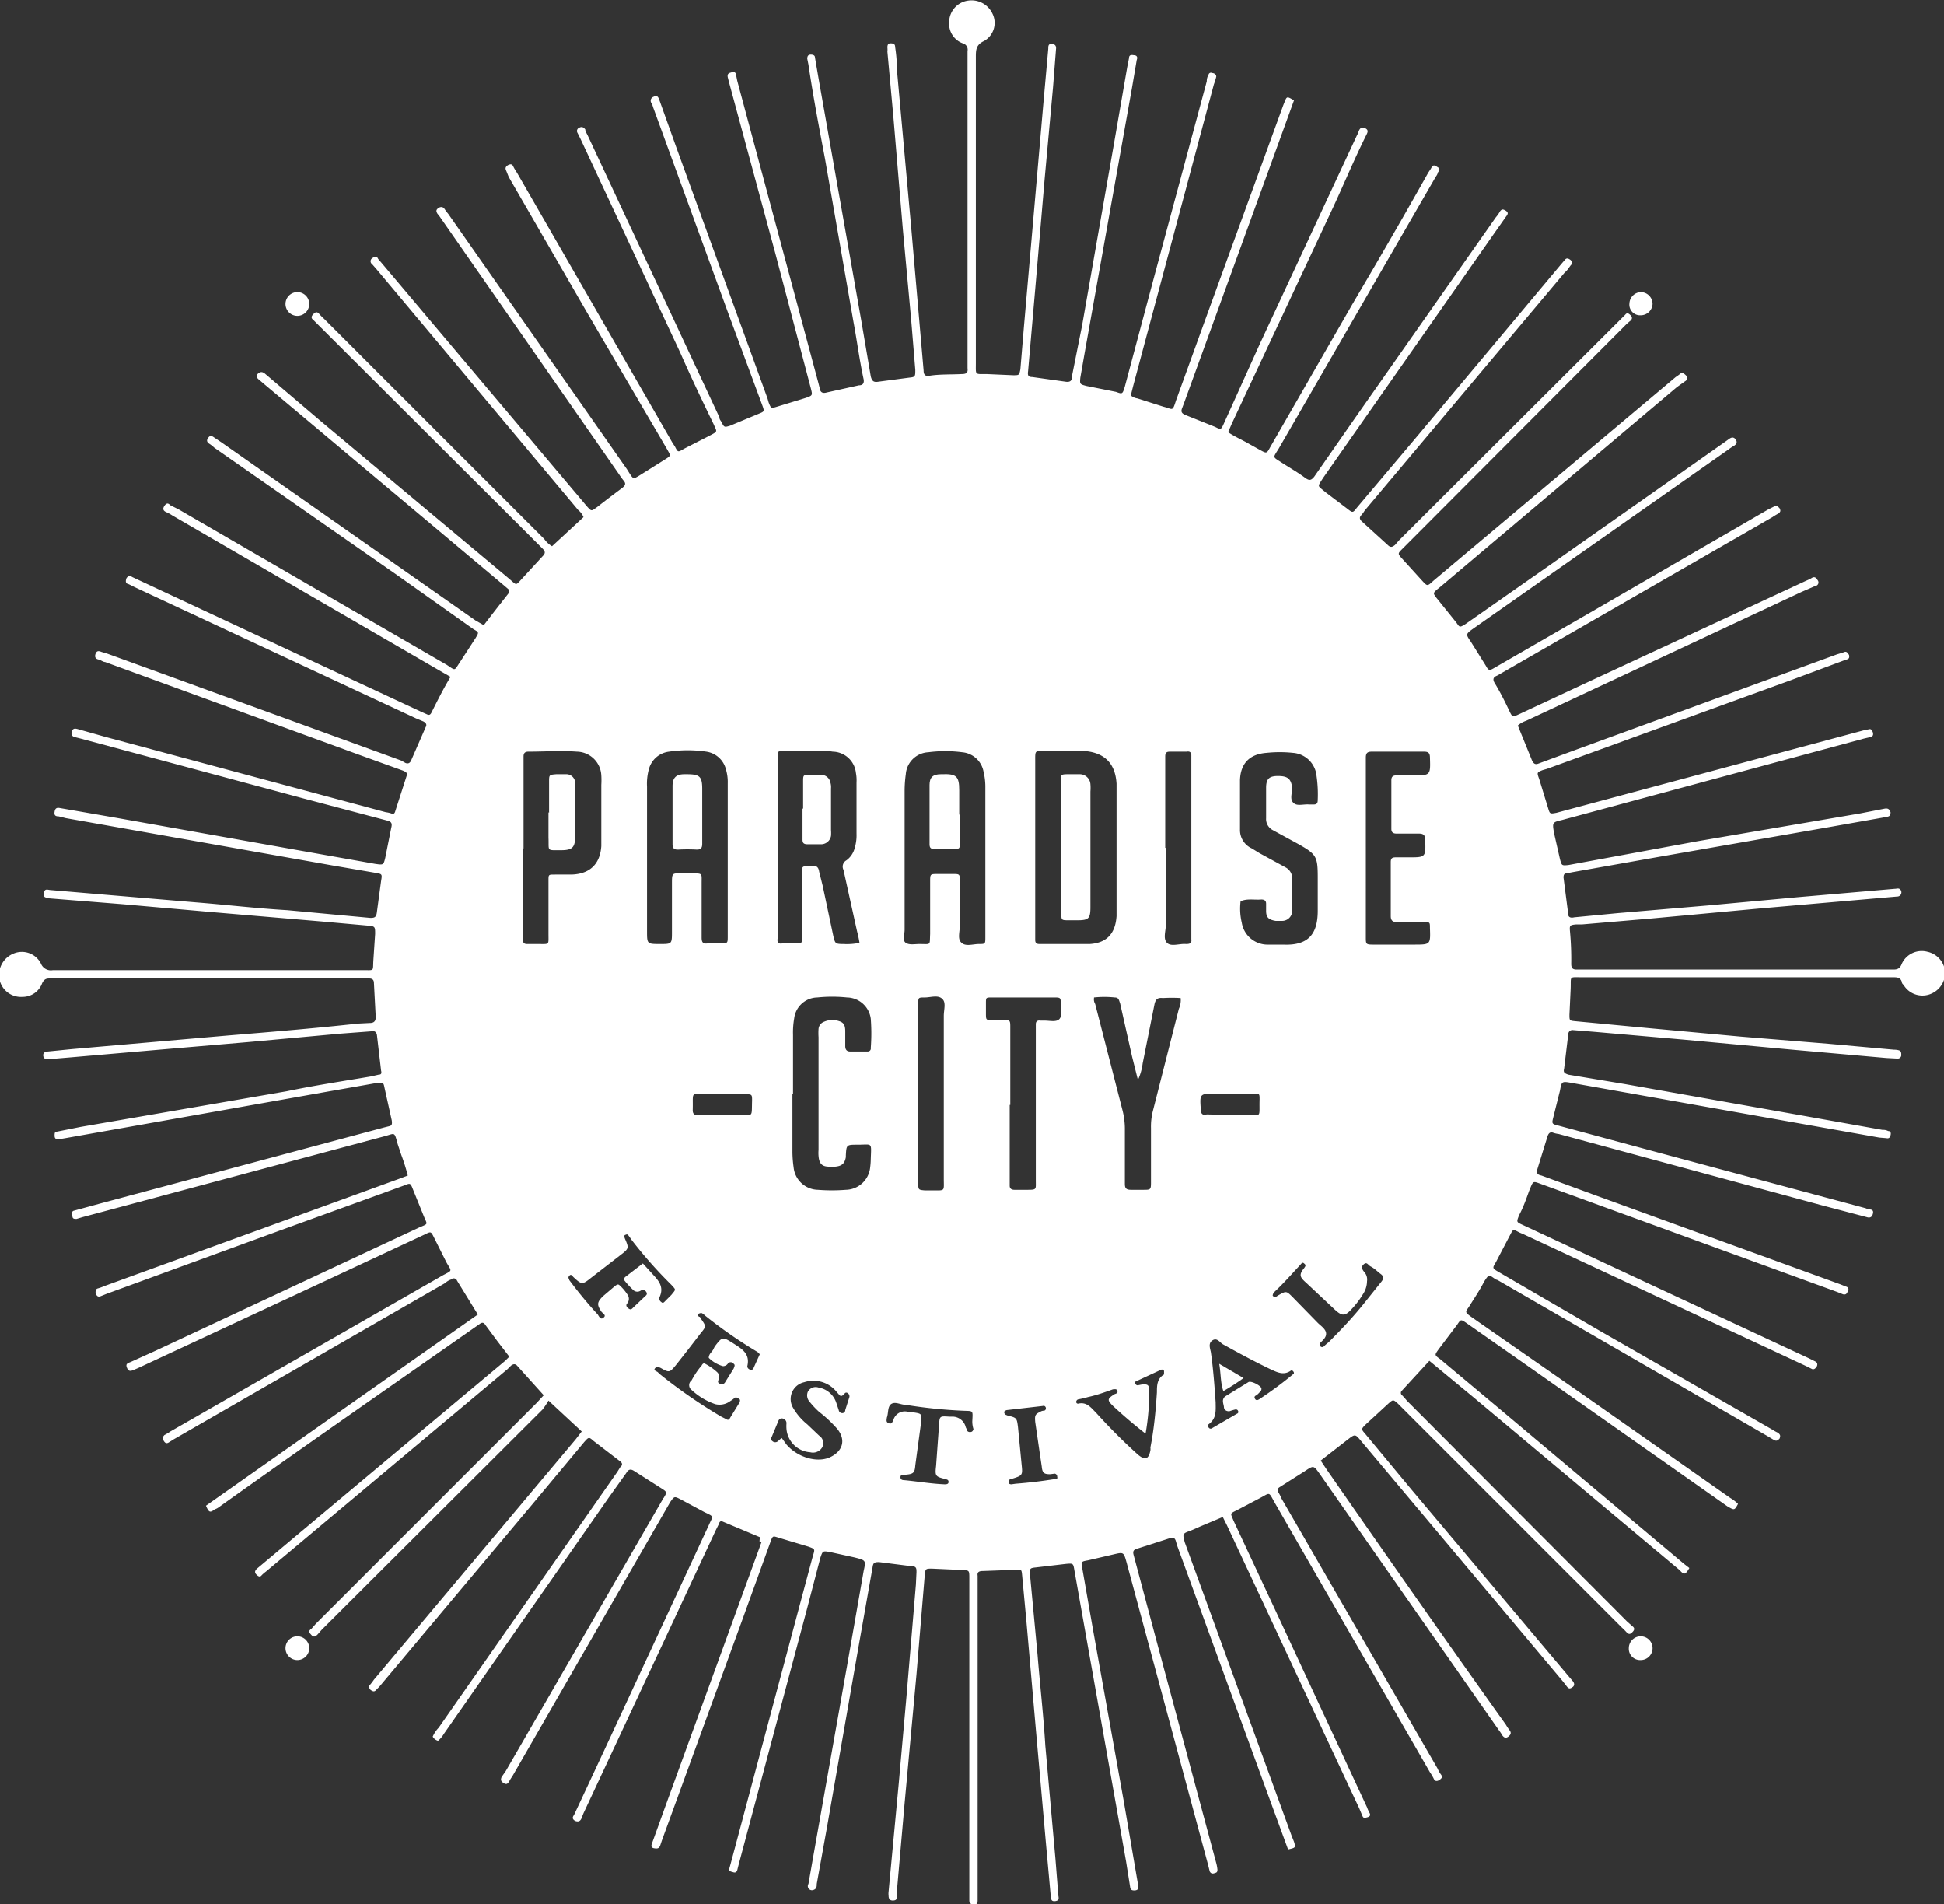 <svg xmlns="http://www.w3.org/2000/svg" viewBox="0 0 327.5 320.7"><rect x="0" y="0" width="327.5" height="320.7" fill="#333333" stroke="none"/><defs><style>.cls-1{fill:#fff}</style></defs><g id="Groupe_1" data-name="Groupe 1" transform="translate(-.7 .8)"><path id="Tracé_4" data-name="Tracé 4" class="cls-1" d="M128.7 258.1l-6.2-2.6c-.4-.2-.6 0-.7.4l-.5 1L99 304.6l-.4 1c-.2.3-.4.5-1 .3-.5-.3-.5-.6-.2-1l5-10.7 17.7-38.1c.7-1.6 1-1.4-.7-2.2l-4.1-2.2c-1-.5-1-.5-1.7.5l-7.6 13.2-19 33a6.7 6.7 0 0 0-.5.8c-.3.5-.5.6-1 .3-.4-.3-.5-.5-.3-1l.7-1 26.4-45.7s0-.2.2-.3c.6-1 .6-1-.5-1.7l-4.4-2.8c-.6-.4-1-.4-1.4.3l-3 4.2-27.7 39.7a4.8 4.8 0 0 1-1 1.2 1.5 1.5 0 0 1-.9-.7 5 5 0 0 1 1-1.5l30.1-43.1.5-.8c.5-.4.3-.8-.2-1.1l-4.3-3.3c-.8-.7-.8-.7-1.6.2l-8.5 10.2-26 31-.5.5c-.3.4-.6.3-1 0-.2-.3-.4-.5 0-.9a9.1 9.1 0 0 0 .6-.8l34-40.5 1-1.3-5.6-5.2a13.1 13.1 0 0 1-1 1.5l-37.2 37.1-.7.8c-.4.4-.7.5-1.1 0-.5-.5-.3-.7.1-1l.7-.8 37.2-37.2 1.2-1.3-4.5-5c-.3-.3-.6-.3-1 0l-.6.6-40.7 34.1a6.5 6.5 0 0 0-.7.6c-.3.4-.6.2-.9-.1-.4-.4-.2-.7.1-1l6.8-5.7 35-29.3.7-.7-2-2.6-2-2.7c-.3-.5-.6-.5-1-.2l-1 .7c-14.3 10-28.7 20-43 30.2a2.1 2.1 0 0 1-.6.3c-.8.6-1 .6-1.5-.6l45.8-32.2-3.5-5.7a.6.6 0 0 0-1-.2c-.3.1-.7.3-1 .6L30 241.6l-.8.5c-.3.2-.6.3-.9-.2-.2-.3-.3-.6.1-1a9.2 9.2 0 0 0 1-.6L75.3 214c1.7-.9 1.5-.6.6-2.2l-2.1-4.2c-.5-1-.5-1-1.5-.5l-16.5 7.7L24 229.6l-.7.3c-.5.2-.9.4-1.2-.3s.1-.8.6-1l4.2-1.9L71.2 206c1.8-.8 1.5-.4.8-2.2l-1.7-4.2c-.5-1.3-.5-1.1-1.6-.7L48 206.4l-29.3 10.7-1 .4c-.5.2-.7 0-.9-.5 0-.4 0-.7.4-.8a8.2 8.2 0 0 0 1.1-.4l49.5-18 1.6-.6a33 33 0 0 0-1.1-3.5l-.6-1.8c-.6-2.2-.4-1.8-2.3-1.3l-50.8 13.6-1 .3c-.4 0-.7 0-.7-.5-.1-.3-.2-.8.3-.9l4.4-1.2 47.8-12.8.8-.2c.5-.1.6-.3.5-1l-1.2-5.4c-.2-1-.2-1-1.3-.9l-9.1 1.6-29.3 5.2-14.1 2.5-1.2.2c-.4 0-.6-.2-.6-.6s0-.7.4-.7l4-.8 34.7-6c4.8-1 9.5-1.7 14.2-2.5l1.3-.3c.5 0 .5-.3.4-.7l-.7-6c-.1-.5-.4-.7-.9-.6l-5.3.4-15.3 1.4-15.2 1.3-15 1.3-3.6.3c-.4 0-.8 0-.9-.5s.2-.8.8-.8l4-.4 26.4-2.3c7.3-.6 14.5-1.2 21.8-2l2-.1c.7 0 1-.3 1-1l-.3-5.7c0-.5-.2-.8-.8-.8H9c-.6 0-.9.2-1.2.8a3.5 3.5 0 0 1-3.3 2.3 3.7 3.7 0 0 1-3.9-3 3.9 3.9 0 0 1 2.4-4.3 3.6 3.6 0 0 1 4.6 1.7 1.8 1.8 0 0 0 2 1.1H62c1.8 0 1.5.2 1.6-1.6l.3-4.5c0-1.2 0-1.3-1.2-1.4l-7.8-.7-18.8-1.6-14.7-1.3-12.5-1c-.4-.2-.9 0-.8-.8s.4-.7 1-.6l9.4.8 15.4 1.3c5 .4 10.1 1 15.2 1.3l14 1.3c.7 0 1-.1 1.1-1l.7-5.2c.2-1.2.2-1.2-1-1.4l-7-1.2-31-5.5-14.1-2.5-1.2-.3c-.6 0-.8-.2-.7-.8s.4-.7.9-.6l9.8 1.7 29.2 5.2 14.1 2.5c1.4.2 1.4.2 1.7-1l1-5c.2-.8.1-1.1-.7-1.3l-14-3.7-37.6-10.1-.8-.2c-.5-.1-.9-.3-.7-1 .2-.6.6-.5 1-.4l4.6 1.3L65.7 136a4.5 4.5 0 0 1 .9.2c.4.2.6 0 .7-.4l1.9-5.9c.2-.6-.2-.7-.6-.9l-7.2-2.6-43-15.7c-.3 0-.7-.3-1-.4-.6-.1-.8-.4-.6-1 .2-.5.5-.5 1-.3l1 .3 49.5 18 .7.4c.5.2.8 0 1-.5l2.4-5.5c.3-.5 0-.8-.4-1l-1.2-.5-47.4-22.1-1-.5c-.5-.1-.6-.4-.4-1 .3-.5.7-.4 1-.2l16.5 7.7 32.2 15 .9.4c.4.2.6.1.8-.3 1-2 2-4 3.2-6l-1.4-.8L29.7 86a6.7 6.7 0 0 0-.9-.5c-.5-.2-.8-.5-.4-1.1.4-.6.7-.4 1-.1l1.4.7L76 111.2c1.5 1 1.2 1 2.2-.5l2.6-4c.6-1 .6-1-.3-1.5l-12.7-9-31-21.6a5.5 5.5 0 0 0-.9-.7c-.4-.3-.4-.6-.1-1 .3-.4.6-.3 1 0l1.2.8 42.8 30 1.4.8a430 430 0 0 1 4.2-5.4.5.5 0 0 0-.1-.7l-.7-.6-40.5-34-.7-.6c-.4-.3-.7-.7-.2-1.1s.8-.2 1.1 0l9.4 8 31.8 26.6c1.3 1.1 1 1.2 2.2-.1l3.4-3.7c.5-.5.5-.8 0-1.3l-3-3L54.4 54l-.9-.9c-.4-.3-.4-.6 0-1 .3-.3.6-.5 1 0a11.3 11.3 0 0 0 .8.8L92.4 90a4.1 4.1 0 0 0 1.3 1.2l5.3-4.9a3 3 0 0 0-.9-1.2l-34-40.6-.7-.8a.6.6 0 0 1 0-1c.4-.3.8-.4 1 .1l.6.7L99 83.8l.5.6c.9 1 .8.9 1.8.2a191 191 0 0 1 4.2-3.2c.5-.4.7-.7.3-1.2a11.5 11.5 0 0 1-.8-1.1L75 36a7.4 7.4 0 0 0-.6-.8c-.3-.5-.2-.7.2-1 .4-.2.7-.2 1 .2a7.4 7.4 0 0 0 .6.8l30.1 43 .5.8c.6.9.6.9 1.6.3l4.3-2.7c1.1-.7 1-.6.4-1.7L99.4 51.5 86.4 29 86 28c-.2-.4-.2-.7.3-1 .4-.2.7-.2.9.3a9.2 9.2 0 0 0 .6 1l26.2 45.5.4.6c.5 1 .5 1 1.5.4l4.3-2.2c1.5-.8 1.3-.6.7-2-1.9-3.9-3.8-7.9-5.6-12l-16.8-36-.5-1a.6.6 0 0 1 .3-.9c.4-.2.7-.1 1 .3 0 .3.2.6.4 1l22.2 47.5c0 .3.1.4.3.7.5 1 .5 1 1.5.7l4.8-2c1-.4 1-.4.6-1.5L123.4 52l-12.7-34.8a2.2 2.2 0 0 0-.3-.7.7.7 0 0 1 .4-1c.6-.3.8 0 1 .6l2.9 8.1L130 66.3l.2.7c.4 1 .4 1 1.4.7l4.9-1.5c1.1-.4 1.1-.4.8-1.6l-6-22.8-7.8-28.8-.2-.8c-.1-.6.2-.7.6-.8a.5.5 0 0 1 .8.4l.2 1 13.7 51 .2.8c.1.7.5.9 1.2.7l5.4-1.2c.7 0 .9-.4.8-1-.7-3.2-1.1-6.4-1.7-9.6L139.7 26c-1-5.3-2-10.5-2.8-15.9l-.2-1c0-.5.2-.7.6-.7.5 0 .7.2.7.5l.6 3.5 7.2 40.8 1.6 9.4c.2.8.5 1 1.2.9l5.3-.7c1-.1 1-.2 1-1.3l-.7-8.5-1.4-15.2-1.6-19-1-10.9a3 3 0 0 0 0-.7c0-.4.1-.7.5-.7.5 0 .8.1.8.6.2 1.3.3 2.5.3 3.8l2.4 26.5 1.9 21.9.2 2.3c0 .6.2 1 .9.9 1.8-.3 3.7-.2 5.5-.3.8 0 1.1-.2 1-1V7.8a1.1 1.1 0 0 0-.8-1.3 3.5 3.5 0 0 1-2.3-3.5 3.7 3.7 0 0 1 3.2-3.7 3.9 3.9 0 0 1 4.1 2.2 3.5 3.5 0 0 1-1.4 4.6c-1.3.6-1.4 1.4-1.4 2.6v51.7c0 2-.2 1.8 1.8 1.8l4.5.2c1 0 1 0 1.2-1l.6-7.2 1.7-19.5 1.6-18.4.8-8.9c0-.4 0-.8.5-.8s.9.2.8.9l-.5 6.4-1.4 15.3-1.6 18.7-1.2 13.8c-.1.7 0 1 .7 1l5.7.8c.9.1 1-.4 1-1L183 54l5.4-30.8 2.2-12.7.3-1.5c0-.5.3-.6.8-.5.5 0 .7.3.5.8l-.8 4.7-8 44.8-.7 4c-.1 1.1-.1 1.1 1 1.4l5 1c1.1.4 1.1.4 1.5-.9l5.1-19.1 8.7-32.3c0-.4.1-.8.3-1.1a.4.4 0 0 1 .6-.3c.3 0 .7.2.7.6a9.8 9.8 0 0 1-.4 1.3l-13.6 50.8-.4 1.6a2.1 2.1 0 0 0 1.1.5l4.4 1.4c1.6.4 1.5.9 2.1-1l5-13.8 13.1-36 .2-.5c.4-1 .4-1 1.6-.3l-4.1 11.3-14.4 39.6-.3.8c-.3.7-.2 1 .5 1.3l5 2c1 .5 1 .5 1.5-.6L213 57 229.3 22a3.3 3.3 0 0 0 .3-.7c.2-.5.5-.8 1.1-.5s.4.7.2 1.1c-2 4-3.7 8.1-5.6 12.2l-17.1 36.5-.6 1.4c1.2.8 2.4 1.3 3.6 2l1.8 1c1.1.6 1.1.6 1.7-.5l13.8-24c4.3-7.3 8.6-14.7 12.8-22.2l.4-.6c.3-.5.4-.9 1.1-.4.6.3.4.6.1 1 0 .3-.3.6-.4.8l-26.4 45.7c-1 1.6-1 1.3.5 2.3 1.4.9 2.8 1.7 4 2.6.7.5 1 .4 1.5-.2l7.1-10.2 23.5-33.5a5.5 5.5 0 0 0 .7-1c.3-.4.5-.4 1-.1.4.3.4.5 0 1l-1.9 2.7-28.9 41.3c-1 1.6-1 1.2.4 2.4l3.7 2.8c.9.7.9.7 1.6-.2l10.3-12.2 24.1-28.8.6-.7c.3-.4.6-.3 1 0 .3.3.4.5 0 .9-.3.4-.6.9-1 1.2l-33.7 40.1a6.5 6.5 0 0 1-.5.7c-.4.4-.4.7 0 1.1l4.4 4c.5.5.8.3 1.2 0l.7-.8 37.1-37 1-1c.3-.4.6-.2.9.1s.3.6 0 .9a11.3 11.3 0 0 0-.9.8l-37.2 37.3-.2.2c-1 1-1 .9 0 2l3 3.3c1.1 1.2 1 1.2 2.1.2l18.2-15.3 22.6-19a6.5 6.5 0 0 0 .7-.5c.3-.3.6-.2 1 .2a.6.6 0 0 1-.1 1l-1.4 1L243.4 98l-.5.4c-.8.7-.8.7-.2 1.5l3.3 4.1c.6.8.5 1 1.6.3l14.3-10 29.3-20.6.7-.5c.4-.3.8-.5 1.2 0 .4.6 0 .9-.3 1.1a7.4 7.4 0 0 0-.9.6L249 105c-1.4 1-1.4 1-.5 2.3l2.5 4c.5.9.6.9 1.6.3l15.6-9L298.6 85l1-.5c.4-.3.6 0 .9.3.2.4.2.6-.2.9a9.2 9.2 0 0 0-1 .6l-45.7 26.3-.7.4c-.8.3-.7.8-.3 1.4.9 1.5 1.7 3.1 2.4 4.6.5 1 .5 1 1.6.5l13.5-6.3L305 97a6.2 6.2 0 0 0 1-.5c.4-.2.7 0 .9.4a.6.6 0 0 1-.4 1l-2.3 1-46.4 21.7a4 4 0 0 0-1.4.8l2.4 5.9c.3.6.6.7 1.1.5l6.5-2.4 43.8-16 1-.3c.6-.3.7 0 1 .4.1.5 0 .7-.5.8l-9.4 3.5-41 14.9-.7.2c-1 .4-1 .4-.6 1.5l1.5 4.9c.3 1 .3 1 1.4.8l14.9-4 36.9-9.9 1-.2c.3 0 .4.3.5.5.1.3.1.6-.2.8l-1.3.3-50.8 13.7c-1.7.4-1.7.4-1.4 2.2l1 4.4c.3 1.1.3 1.1 1.4 1l21.7-4 27.5-4.7 4.1-.8c.6-.1.8.1 1 .6 0 .6-.2.7-.7.8l-9.6 1.7-29.2 5.1-14.1 2.5-1 .2c-.4 0-.5.3-.5.7l.8 6.2c0 .6.6.6 1 .5l7.3-.7 15.3-1.3 15.2-1.4 16.2-1.4c.4 0 .7-.2 1 .2a.7.7 0 0 1-.6 1.1l-4.6.4-18.4 1.6-18.4 1.7-11.7 1h-1c-1.1.1-1.1.2-1 1.3a51 51 0 0 1 .2 5.3c0 .6.1 1 .9 1h53.4c.7 0 1.1-.2 1.4-1a3.7 3.7 0 0 1 4.3-2 3.8 3.8 0 0 1 3 3.6 3.9 3.9 0 0 1-2.7 3.6 3.7 3.7 0 0 1-4.3-1.6c-.2-.2-.3-.3-.3-.5-.2-.7-.7-.8-1.3-.8H267.4c-2.5 0-2-.3-2.1 2l-.2 4.3c0 1 0 1 1 1.1l12.7 1.2 15.2 1.4 14.7 1.2 11.1 1a3 3 0 0 1 .8.1c.3.1.4.3.4.7a.6.6 0 0 1-.6.7l-1.9-.1-15.8-1.4-18.4-1.7-14.9-1.3-3.7-.3a.7.7 0 0 0-.8.7l-.7 5.8c-.2.7.2.8.7 1l9.6 1.6 29.3 5.2 14 2.5c.3 0 .6 0 1 .2.4 0 .5.3.4.7-.1.4-.3.6-.7.5l-1.2-.1-31-5.5-20.8-3.7c-1.7-.3-1.7-.3-2 1.3l-1.1 4.4c-.3 1.2-.3 1.2.9 1.5l16.3 4.4 35.4 9.5a3.8 3.8 0 0 0 .6.2c.5 0 .8.2.6.8-.1.4-.4.7-1 .5l-7.6-2-44.3-12a4.5 4.5 0 0 1-.9-.2c-.5-.2-.8 0-1 .6l-1.7 5.5c-.3.8.2 1 .7 1.1l9 3.3 41.3 15 1 .4a.5.5 0 0 1 .3.8c-.2.4-.3.6-.8.5l-1-.4-49.4-18c-2-.7-1.7-.9-2.5 1-.5 1.4-1 2.8-1.7 4.1-.4 1.1-.5 1.1.6 1.6l17.6 8.2 30.7 14.3 1 .5c.4.2.4.5.3.8-.2.3-.4.6-.8.5l-1-.5-47.6-22.2-.7-.3c-1.2-.6-1-.7-1.7.6l-2.3 4.4c-.6 1-.6 1 .4 1.6l17.2 10 29 16.6a6.7 6.7 0 0 0 .9.5c.4.3.5.5.3 1-.3.3-.5.5-1 .2l-1-.6-45.5-26.3-.3-.1c-1.2-.8-1.1-1-2 .4-.7 1.4-1.6 2.7-2.4 4-.7 1.1-1 1 .4 2l18.4 12.8 25.1 17.6a6.5 6.5 0 0 1 1.3 1c-.6 1.1-.6 1.1-1.8.4l-34-23.9-10-7c-.9-.6-.9-.6-1.5.3l-3.1 4.1c-.7 1-.8 1 .2 1.7l9.8 8.2 31.3 26.3.9.7c-.8 1.4-1 1-1.7.3l-34.6-29-7.5-6.2-4.6 5a.5.5 0 0 0 0 .8 11.3 11.3 0 0 1 .8.9l37.1 37.2.9.8c.4.3.4.6 0 1s-.6.4-1 0a11.3 11.3 0 0 0-.8-.8l-37-37-.7-.7c-.8-.7-.8-.7-1.6 0l-3.8 3.5c-.8.8-.8.8-.1 1.6l7.8 9.4 26.6 31.6.6.7c.2.3.3.6 0 .9-.3.2-.6.5-1 0l-.7-.9-34-40.5c-1-1.2-1-1.2-2.3-.2l-4.5 3.5 1 1.5c10 14.4 20 28.7 30.2 43a7.4 7.4 0 0 0 .6.9c.3.4.3.7-.2 1.1-.4.3-.7.2-1-.2a7.4 7.4 0 0 0-.6-.9L223 247.4c-1-1.4-1-1.4-2.5-.4l-4.1 2.6c-.5.3-.6.5-.3 1a6.7 6.7 0 0 1 .5 1l26.3 45.5a4.1 4.1 0 0 0 .5.9c.4.5.2.7-.2 1-.5.3-.8.2-1-.3a9.2 9.2 0 0 0-.6-1l-26.2-45.5c-1-1.8-.7-1.6-2.4-.7l-3.8 2c-1.4.7-1.2.5-.7 1.8l7.8 16.7 14.7 31.6a6.2 6.2 0 0 0 .4.9c.3.5 0 .7-.4.8s-.6.2-.8-.3l-.5-1.2-22.3-47.7-.7-1.4-3.8 1.6-1.6.7c-1.4.5-1.4.5-1 2l18 49.4.4 1c.3 1 .3 1-1 1.3l-3.3-9-15.4-42.2-.2-.7c-.2-.7-.6-.7-1.1-.5l-5.3 1.7c-.8.2-.9.5-.7 1.2l4 15 9.9 36.8a6.5 6.5 0 0 1 .2 1.1c0 .5-.2.5-.5.6s-.6.1-.8-.3l-.3-1.2-13.7-50.8c-.5-1.8-.5-1.8-2.2-1.4l-4.3 1c-1.1.2-1.2.2-1 1.2l1.8 10.3 5.2 29 2.4 14c0 .5.3 1-.5 1.1-.4 0-.7 0-.8-.5l-.7-4.4-8.7-49c-.2-1.2-.2-1.2-1.4-1.1l-5.1.6c-1 .1-1 .2-1 1l1.3 13.8c.4 5 1 10.2 1.3 15.2l1.7 19 .5 6.3c.1.5.1.8-.5.9-.8.1-.7-.4-.8-1l-.8-8.8-1.7-19.2-1.6-18.3-.7-7.5c-.1-1.1-.1-1.1-1.2-1l-5.4.2c-.7 0-1 .2-.9.8v54.7c0 .5-.2.7-.6.7s-.8-.2-.8-.7v-53.8c0-2.2.1-1.7-1.9-1.9l-4.4-.2c-1 0-1.1 0-1.2 1l-1.4 16.8-2 21.7-1.3 14.8v1c0 .5-.3.6-.7.6s-.7-.2-.7-.8a3 3 0 0 1 0-.7l1.7-18.1 1.3-14.6 1.6-19 .1-2.1c0-.6 0-1-.8-1l-5.5-.7c-.8 0-1 .1-1.1.9l-2.3 13-5.4 30.9-1.7 9.4c0 .4 0 .8-.5 1a.7.7 0 0 1-.9-1l.7-4 5.8-32.7 2.8-16c.4-1.8.4-1.8-1.6-2.3l-4.1-.9c-1.2-.2-1.2-.2-1.6 1l-2.3 8.8-11.5 43-.2.8c-.2.5-.5.4-.8.3-.4-.1-.7-.2-.5-.7l.3-1.1 13.6-50.9.2-.7c.3-1 .3-1-.8-1.4l-5-1.5c-1-.3-1-.4-1.4.7l-4.7 13-13.6 37.3-.3.9c-.2.4-.4.5-1 .4s-.5-.5-.3-1l2.6-7.2 15.8-43.4c-.5.2-.3-.2-.3-.8zM175.1 142v15.5c0 .5.2.7.7.7h8.5c2.9-.2 4.3-1.8 4.5-4.7v-19-3.3c-.2-3.4-2-5.2-5.3-5.5a14.4 14.4 0 0 0-1.6 0h-5c-1.9 0-1.8-.2-1.8 1.7V142zm-8.4 2v-12.4a10.7 10.7 0 0 0-.3-2.4 4 4 0 0 0-3.6-3.3 22.1 22.1 0 0 0-5.7 0 4 4 0 0 0-3.8 3.7 20.8 20.8 0 0 0-.2 2.7v23.5c0 .8-.4 1.8.2 2.2s1.5.2 2.3.2c2 0 1.7.3 1.8-1.7v-8.8c0-1.3 0-1.3 1.3-1.3h2.5c1.1 0 1.2 0 1.2 1v7.7c0 1-.4 2.2.2 2.8.7.8 2 .3 3 .3 1.1 0 1.1 0 1.1-1.2v-13zm-57-.3V156c0 2.2 0 2.2 2.2 2.2 2 0 2 0 2-2.1v-8c0-2 0-1.8 1.9-1.8h1.5c1.8 0 1.6 0 1.6 1.6v9.2c0 .8.2 1.1 1 1h2c1.4 0 1.4 0 1.4-1.2v-25.8a7.4 7.4 0 0 0-.3-2.3 4 4 0 0 0-3.3-3 21.7 21.7 0 0 0-6.3 0 4 4 0 0 0-3.4 3 9.2 9.2 0 0 0-.3 2.9v12zm35.8 14.3a17.2 17.2 0 0 0-.4-1.9l-2.3-10.4a1.2 1.2 0 0 1 .5-1.6 3.7 3.7 0 0 0 1.4-2.1 7.4 7.4 0 0 0 .3-2.4V131a6.7 6.7 0 0 0-.1-1.6 4 4 0 0 0-3.9-3.6 7.4 7.4 0 0 0-1.2-.1h-7c-1.1 0-1.1 0-1.1 1.1v30.5c-.1.7.2.9.8.8h2.3c1 0 1 0 1-1v-10.9c0-1.1 0-1.1 1.4-1.2h.4c.7 0 1 .3 1.1 1l.6 2.4 1.8 8.5c.3 1.2.3 1.3 1.7 1.3a10.4 10.4 0 0 0 2.7-.2zm72.9-8.4v3a1.7 1.7 0 0 1-1.8 1.7h-1c-1.2-.2-1.6-.6-1.6-1.7v-1.2c0-.5-.3-.7-.8-.7-1.2.1-2.4-.2-3.5.3a10.2 10.2 0 0 0 .2 3.6 4.4 4.4 0 0 0 4.2 3.7h2.8c4.4.2 5.8-2 5.8-5.7V147c0-3.5-.2-3.9-3.2-5.6l-4.4-2.4a2.1 2.1 0 0 1-1.1-2v-5.1c0-1.5.5-2 2-2 1.7 0 2.2.5 2.4 2 0 .9-.5 2 .3 2.6.6.5 1.7.1 2.6.2h.7c.6 0 .7-.3.7-.8a21.6 21.6 0 0 0-.2-4 4.3 4.3 0 0 0-4-3.9 21.2 21.2 0 0 0-4.4 0c-2.8.2-4.4 1.7-4.5 4.6v8.3a3.4 3.4 0 0 0 2 3.2l1.3.8 4.4 2.4a2.1 2.1 0 0 1 1.1 2 15 15 0 0 0 0 2.4zm-129.6-7.5v15.4c0 .5.2.7.7.7h1.9c1.9 0 1.7.2 1.7-1.7v-9c0-1 0-1 1-1H97c3.1-.1 4.8-1.8 5-4.8v-10.3a13.3 13.3 0 0 0 0-1.6 4.2 4.2 0 0 0-4.1-4c-2.8-.2-5.5 0-8.2 0-.6 0-.8.3-.8.8v15.5zm45.4 41.3v9.8a19 19 0 0 0 .2 2.6 4.2 4.2 0 0 0 4.1 3.8 30.2 30.2 0 0 0 4.7 0 4.2 4.2 0 0 0 4.1-3.8 11.9 11.9 0 0 0 .1-1.4c.1-2.9.3-2.4-2.2-2.4-1.9 0-1.9 0-2 1.8v.3c-.2 1.1-.7 1.5-1.8 1.6h-1c-1.2 0-1.7-.5-1.8-1.8a5.9 5.9 0 0 1 0-1v-19a10.4 10.4 0 0 1 0-1.4 1.4 1.4 0 0 1 .7-1.1 3.5 3.5 0 0 1 2.8-.2c1 .3 1 1.1 1 1.9v2.3c0 .5.2.9.8.9h3a.5.5 0 0 0 .5-.6 31.9 31.9 0 0 0 0-4.9 4.1 4.1 0 0 0-4-3.6 24 24 0 0 0-5 0 4 4 0 0 0-3.9 3.5 14 14 0 0 0-.2 2.8v9.9zm96.6-41.6V157c0 1.2 0 1.3 1.2 1.3h6.9c2.8 0 2.8 0 2.7-2.8 0-1 0-1-1.1-1H236c-.7 0-1-.3-1-1v-9.1c0-.6.2-.8.8-.8h2.2c2.9 0 2.9 0 2.8-3 0-.7-.3-1-1-1H236c-.6 0-.9-.2-.9-.8v-8.2c0-.6.3-.8.8-.8h2.8c3 0 3 0 2.9-3 0-.8-.3-1-1-1h-8.8c-.7 0-1 .2-1 1V141.7zM185 167.3a1.5 1.5 0 0 0 .2 1l4.6 17.9a12.7 12.7 0 0 1 .4 3v9.4c0 .7.2 1 1 1h2.1c1.2 0 1.3 0 1.3-1.2v-9.2a10.6 10.6 0 0 1 .3-2.8l4.4-17.3a3.4 3.4 0 0 0 .3-1.8 25 25 0 0 0-3 0c-.9-.1-1.2.2-1.4 1l-2 10a9.4 9.4 0 0 1-.8 2.8l-1-4-2-8.9c-.2-.5-.2-1-.9-1a16.5 16.5 0 0 0-3.5 0zm-14.2 18v13.6c0 .5.3.7.8.7h2c1.8 0 1.6 0 1.6-1.6v-26.3c0-.4.2-.7.8-.6h.7c.9 0 2 .3 2.5-.3s.2-1.7.2-2.5c0-1 0-1.1-1-1.1h-10.6c-1 0-1 0-1 1v1.6c0 1.2 0 1.2 1 1.2h1.8c1.3 0 1.3 0 1.3 1.3v13zm26.3-43.3v13c0 1-.5 2.3.2 3 .7.7 2.1.1 3.2.2.6 0 1-.1.9-.8v-31c0-.5-.3-.7-.8-.6h-2.8c-.5 0-.8.1-.8.8V142zm-37.4 41.5v-13.2c0-1 .4-2.2-.2-2.8-.7-.8-2-.3-3-.3-1.1 0-1.1 0-1.1 1.1v30.1c0 1.2 0 1.2 1.1 1.3h1.2c2.3 0 2 .2 2-2v-14.2zm-31 43.8a3 3 0 0 0-.4-.4 78 78 0 0 1-8.8-6.1 3.4 3.4 0 0 0-.5-.4.4.4 0 0 0-.4 0 .3.3 0 0 0 0 .6.8.8 0 0 1 .1.2c1 1.4 1 1.4 0 2.6a311 311 0 0 1-4.2 5.4c-1 1.2-1.1 1.2-2.5.4-.3-.1-.6-.4-.9 0-.4.4.1.5.4.7l.3.3a87 87 0 0 0 10.4 7.2l.8.4c.3.2.5.2.7-.2l1.6-2.6c.1-.3.1-.5-.1-.6s-.5-.4-.8-.1a5.3 5.3 0 0 1-.7.5 3 3 0 0 1-2.5.5 11.1 11.1 0 0 1-4-2.4 1 1 0 0 1 0-1.6c.5-.9 1-1.7 1.7-2.5.1-.2.3-.5.6-.3a9.5 9.5 0 0 1 2 1.4 1.1 1.1 0 0 1 .2 1.4c-.1.3 0 .5.4.6.3.2.5 0 .7-.2l1.5-2.4c.1-.3.3-.6 0-.8a.6.6 0 0 0-1 0 1 1 0 0 1-.8.4 5.5 5.5 0 0 1-2.4-1.4c0-.7.6-1 .8-1.5l.2-.4c1.3-1.7 1.3-1.7 3.2-.5 1.4.9 2.8 1.7 2.3 3.8 0 .3.2.5.5.6s.5-.1.6-.4zM109 212l2 2.2c.9 1 1.5 2 .8 3.5a.7.7 0 0 0 .3.8c.3.3.5 0 .7-.2l1-1c.8-1 .8-.8 0-1.7a73.8 73.8 0 0 1-6.8-7.7 6.5 6.5 0 0 0-.5-.7c-.2-.2-.4 0-.5 0a.3.3 0 0 0-.1.4 3.6 3.6 0 0 0 .2.5c.5 1.2.5 1.4-.5 2.2l-5.3 4.1c-1.5 1.2-1.6 1.2-3-.1-.2-.2-.4-.6-.7-.2-.3.3 0 .5 0 .7a72.3 72.3 0 0 0 4.8 5.8c.2.3.5 1 1 .5.5-.4-.2-.7-.4-1-.8-1.2-.7-1.6.3-2.6l2-1.7c.3-.2.5-.4.8-.1a7.8 7.8 0 0 1 1.4 1.7 1.2 1.2 0 0 1-.2 1.4c-.2.3 0 .6.3.8.4.3.6 0 .8-.2l1.9-1.8c.2-.2.6-.4.2-.9a.7.7 0 0 0-.9-.1 1 1 0 0 1-1.3-.2 14 14 0 0 1-1.3-1.4.5.5 0 0 1 0-.7l3-2.3zm98.8 24.9c-.5 0-.8-.2-.9-.6 0-.6-.5-1.3.2-1.9l3.9-2.4c.4-.3 2 .5 2.2 1a.6.6 0 0 1-.2.6 6.7 6.7 0 0 1-.6.6c-.3.1-.5.3-.2.7.2.2.4.1.6 0a63.6 63.6 0 0 0 5.7-4.2c.2-.1.3-.3 0-.6a.3.3 0 0 0-.4 0c-1.2.8-2.3.2-3.4-.3-2.7-1.3-5.3-2.7-8-4.2-.5-.3-1-1.2-1.8-.6-.7.5-.3 1.4-.2 2 .4 2.8.6 5.6.8 8.4 0 1.3.2 2.7-1.2 3.7a.3.3 0 0 0 0 .5.4.4 0 0 0 .5.2l4.3-2.5a.3.3 0 0 0 .2-.4.4.4 0 0 0-.5-.3 9 9 0 0 0-1 .3zm-75.4 4.5l.8 1.1c1.8 2.1 5 3.1 7.2 2.2 2.3-1 2.9-3 1.3-4.9a21.8 21.8 0 0 0-3-2.8 14 14 0 0 1-1.6-1.7 1.6 1.6 0 0 1-.3-1.7 1.5 1.5 0 0 1 1.8-.7 3.8 3.8 0 0 1 3 2.6l.4 1.2a.6.6 0 0 0 .7.5.5.5 0 0 0 .4-.5l.7-2.2c.1-.5-.5-1-.8-.6-.7.8-.8.3-1.3-.2a5 5 0 0 0-5.5-1.7 2.9 2.9 0 0 0-1.9 4.3 10.1 10.1 0 0 0 2.4 2.8l2 1.9a1.5 1.5 0 0 1 .5 2 1.8 1.8 0 0 1-2 .8 4.3 4.3 0 0 1-4-3.9 6 6 0 0 1 0-1 .8.8 0 0 0-.8-.8c-.3 0-.5.2-.6.5l-1 2.4c-.1.3-.4.6 0 .9a.7.7 0 0 0 1 0 6 6 0 0 1 .6-.5zM231 215a4 4 0 0 1-.7 2.2 14.6 14.6 0 0 1-1.9 2.5c-1.1 1.2-1.6 1.2-2.8.1l-4.8-4.5c-1-.9-1.4-1.3-.4-2.5.2-.3.4-.5 0-.8-.3-.3-.5.1-.7.3-1.4 1.5-2.7 3-4.2 4.4l-.3.3c0 .2-.2.4 0 .5a.3.3 0 0 0 .5.1l.3-.2c1.4-.8 1.4-.8 2.5.3l4.2 4.3c.5.5 1.3 1 1.4 1.7s-.5 1.2-1 1.7a.4.4 0 0 0 .1.6.4.4 0 0 0 .5 0 7.3 7.3 0 0 1 .8-.7c2.1-2.1 4.2-4.3 6.1-6.7l2.8-3.5c.5-.6.4-1-.2-1.4-.5-.4-1-.9-1.6-1.2-.4-.2-.6-.8-1.1-.4-.5.4-.4.8 0 1.3a1.9 1.9 0 0 1 .5 1.6zm-66.5 23.6c.1-2 .2-1.7-1.7-1.8a83.6 83.6 0 0 1-9.6-1c-.8 0-1.7-.6-2.4-.1-.6.5-.4 1.5-.7 2.3 0 .3-.2.7.3.9s.6-.1.8-.5a2 2 0 0 1 2.5-1.4 6 6 0 0 0 1 .1c1.2.2 1.3.2 1.2 1.5l-1 7.4c-.1 1.3-.3 1.5-1.9 1.6-.3 0-.6 0-.6.4s.3.5.6.5c2.2.2 4.5.6 6.8.7.3 0 .7 0 .7-.4s-.3-.4-.6-.5c-1.6-.4-1.7-.5-1.5-2.2l.5-6.9c.1-1.5.1-1.5 1.7-1.4h.6a2.3 2.3 0 0 1 2.2 1.8l.2.4c0 .3.3.4.5.4.4 0 .5-.2.6-.5a4.2 4.2 0 0 1-.2-1.3zm29.1 2a81 81 0 0 1-5.4-4.6c-1-1-1-1.2.3-2 .3-.1.6-.2.4-.6-.1-.3-.4-.2-.7-.2-1.4.5-2.8 1-4.2 1.3a17.5 17.5 0 0 1-1.7.4.5.5 0 0 0-.3.4.3.3 0 0 0 .4.3c1.4-.3 2.1.7 3 1.6a96.2 96.2 0 0 0 7 7c1.2 1 1.8.8 2.1-.7a1.7 1.7 0 0 0 0-.5c.6-3 .9-6.2 1.1-9.3 0-1.1 0-2.3 1.2-3v-.6a.4.4 0 0 0-.5-.2l-4.1 1.9a.3.3 0 0 0-.2.5.4.4 0 0 0 .5.2l.5-.1c1-.1 1.3 0 1.3 1a40 40 0 0 1-.6 7.2zm-21.8 8.5a79.3 79.3 0 0 0 6.7-.8c.2 0 .4 0 .3-.4a.5.5 0 0 0-.4-.5l-.8.1c-1 0-1.3-.2-1.4-1.3l-.3-2-.8-5.5c-.1-1.2 0-1.3 1-1.8a1.1 1.1 0 0 1 .5-.1.4.4 0 0 0 .3-.4c0-.3-.3-.5-.5-.4l-6.1.7c-.3.1-.5.2-.4.5s.3.3.5.4c1.6.4 1.6.4 1.8 2l.6 6.2c.2 1.9.2 1.9-1.7 2.5h-.1c-.3.1-.3.2-.4.5 0 .3.2.4.5.4zM122.4 187h2.6c2.7 0 2.3.5 2.4-2.4 0-1.1 0-1.1-1.3-1.1h-6.2c-3 0-2.4-.6-2.5 2.7 0 .7.4.9 1 .8zm85.5 0h2.5c3 0 2.4.6 2.5-2.6 0-1 0-1-1-1h-6.4c-2.7 0-2.7 0-2.5 2.7 0 .7.3 1 1 .8l3.9.1z"/><path id="Tracé_5" data-name="Tracé 5" class="cls-1" d="M453.6 451.8a2 2 0 0 1-2 2 1.9 1.9 0 0 1-2-2 2 2 0 0 1 2-2 2 2 0 0 1 2 2z" transform="translate(-174.5 -175)"/><path id="Tracé_6" data-name="Tracé 6" class="cls-1" d="M83.5 81.7a2 2 0 1 1-2-2 2 2 0 0 1 2 2z" transform="translate(-30.7 -31.3)"/><path id="Tracé_7" data-name="Tracé 7" class="cls-1" d="M451.6 79.7a2 2 0 0 1 2 2 2 2 0 0 1-2 1.9 1.8 1.8 0 0 1-1.9-2 2 2 0 0 1 1.9-1.9z" transform="translate(-174.5 -31.3)"/><path id="Tracé_8" data-name="Tracé 8" class="cls-1" d="M83.5 451.9a2 2 0 1 1-2-2 2 2 0 0 1 2 2z" transform="translate(-30.7 -175.1)"/><path id="Tracé_9" data-name="Tracé 9" class="cls-1" d="M293 224.7v-11c0-1.1 0-1.2 1.2-1.2h2a1.8 1.8 0 0 1 1.8 1.7 7.4 7.4 0 0 1 0 1.2v19.5c0 1.9-.3 2.2-2.2 2.2h-1.4c-1.3 0-1.3 0-1.3-1.2v-10.3a3.8 3.8 0 0 1-.1-.9z" transform="translate(-113.6 -82.9)"/><path id="Tracé_10" data-name="Tracé 10" class="cls-1" d="M262 219.4v4.7c0 1.1 0 1.1-1.2 1.1h-3c-.6 0-.9-.1-.9-.8v-10c0-1.3.6-1.8 1.9-1.8h.1c2.5-.1 3 .3 3 2.7v4.1z" transform="translate(-99.6 -83)"/><path id="Tracé_11" data-name="Tracé 11" class="cls-1" d="M191 219.5v4.8c0 .7-.2 1-.9 1a28.6 28.6 0 0 0-3.2 0c-.7 0-.9-.3-.9-.9v-9.8c0-1.4.6-2 2-2h.4c2.2 0 2.6.4 2.6 2.5v4.4z" transform="translate(-72 -83)"/><path id="Tracé_12" data-name="Tracé 12" class="cls-1" d="M222 218.4v-4.5c0-1.2 0-1.2 1.2-1.2h1.8a1.6 1.6 0 0 1 1.6 1.3 2.7 2.7 0 0 1 .1 1v7a6 6 0 0 1 0 1 1.7 1.7 0 0 1-1.7 1.4h-2.2c-.7 0-.9-.2-.9-.8v-5.2z" transform="translate(-86 -83)"/><path id="Tracé_13" data-name="Tracé 13" class="cls-1" d="M151.9 219v-5.2c0-1.2 0-1.2 1.2-1.3h1.6a1.5 1.5 0 0 1 1.6 1.5 4.3 4.3 0 0 1 0 .8v8c0 2-.4 2.5-2.4 2.5-2.5 0-2 .2-2.1-2.1v-4.3z" transform="translate(-58.7 -82.9)"/><path id="Tracé_14" data-name="Tracé 14" class="cls-1" d="M340.8 377.3a36.7 36.7 0 0 1-3.4 2.2c-.5-1.4-.4-2.9-.7-4.6l4.1 2.4z" transform="translate(-130.6 -146)"/></g></svg>